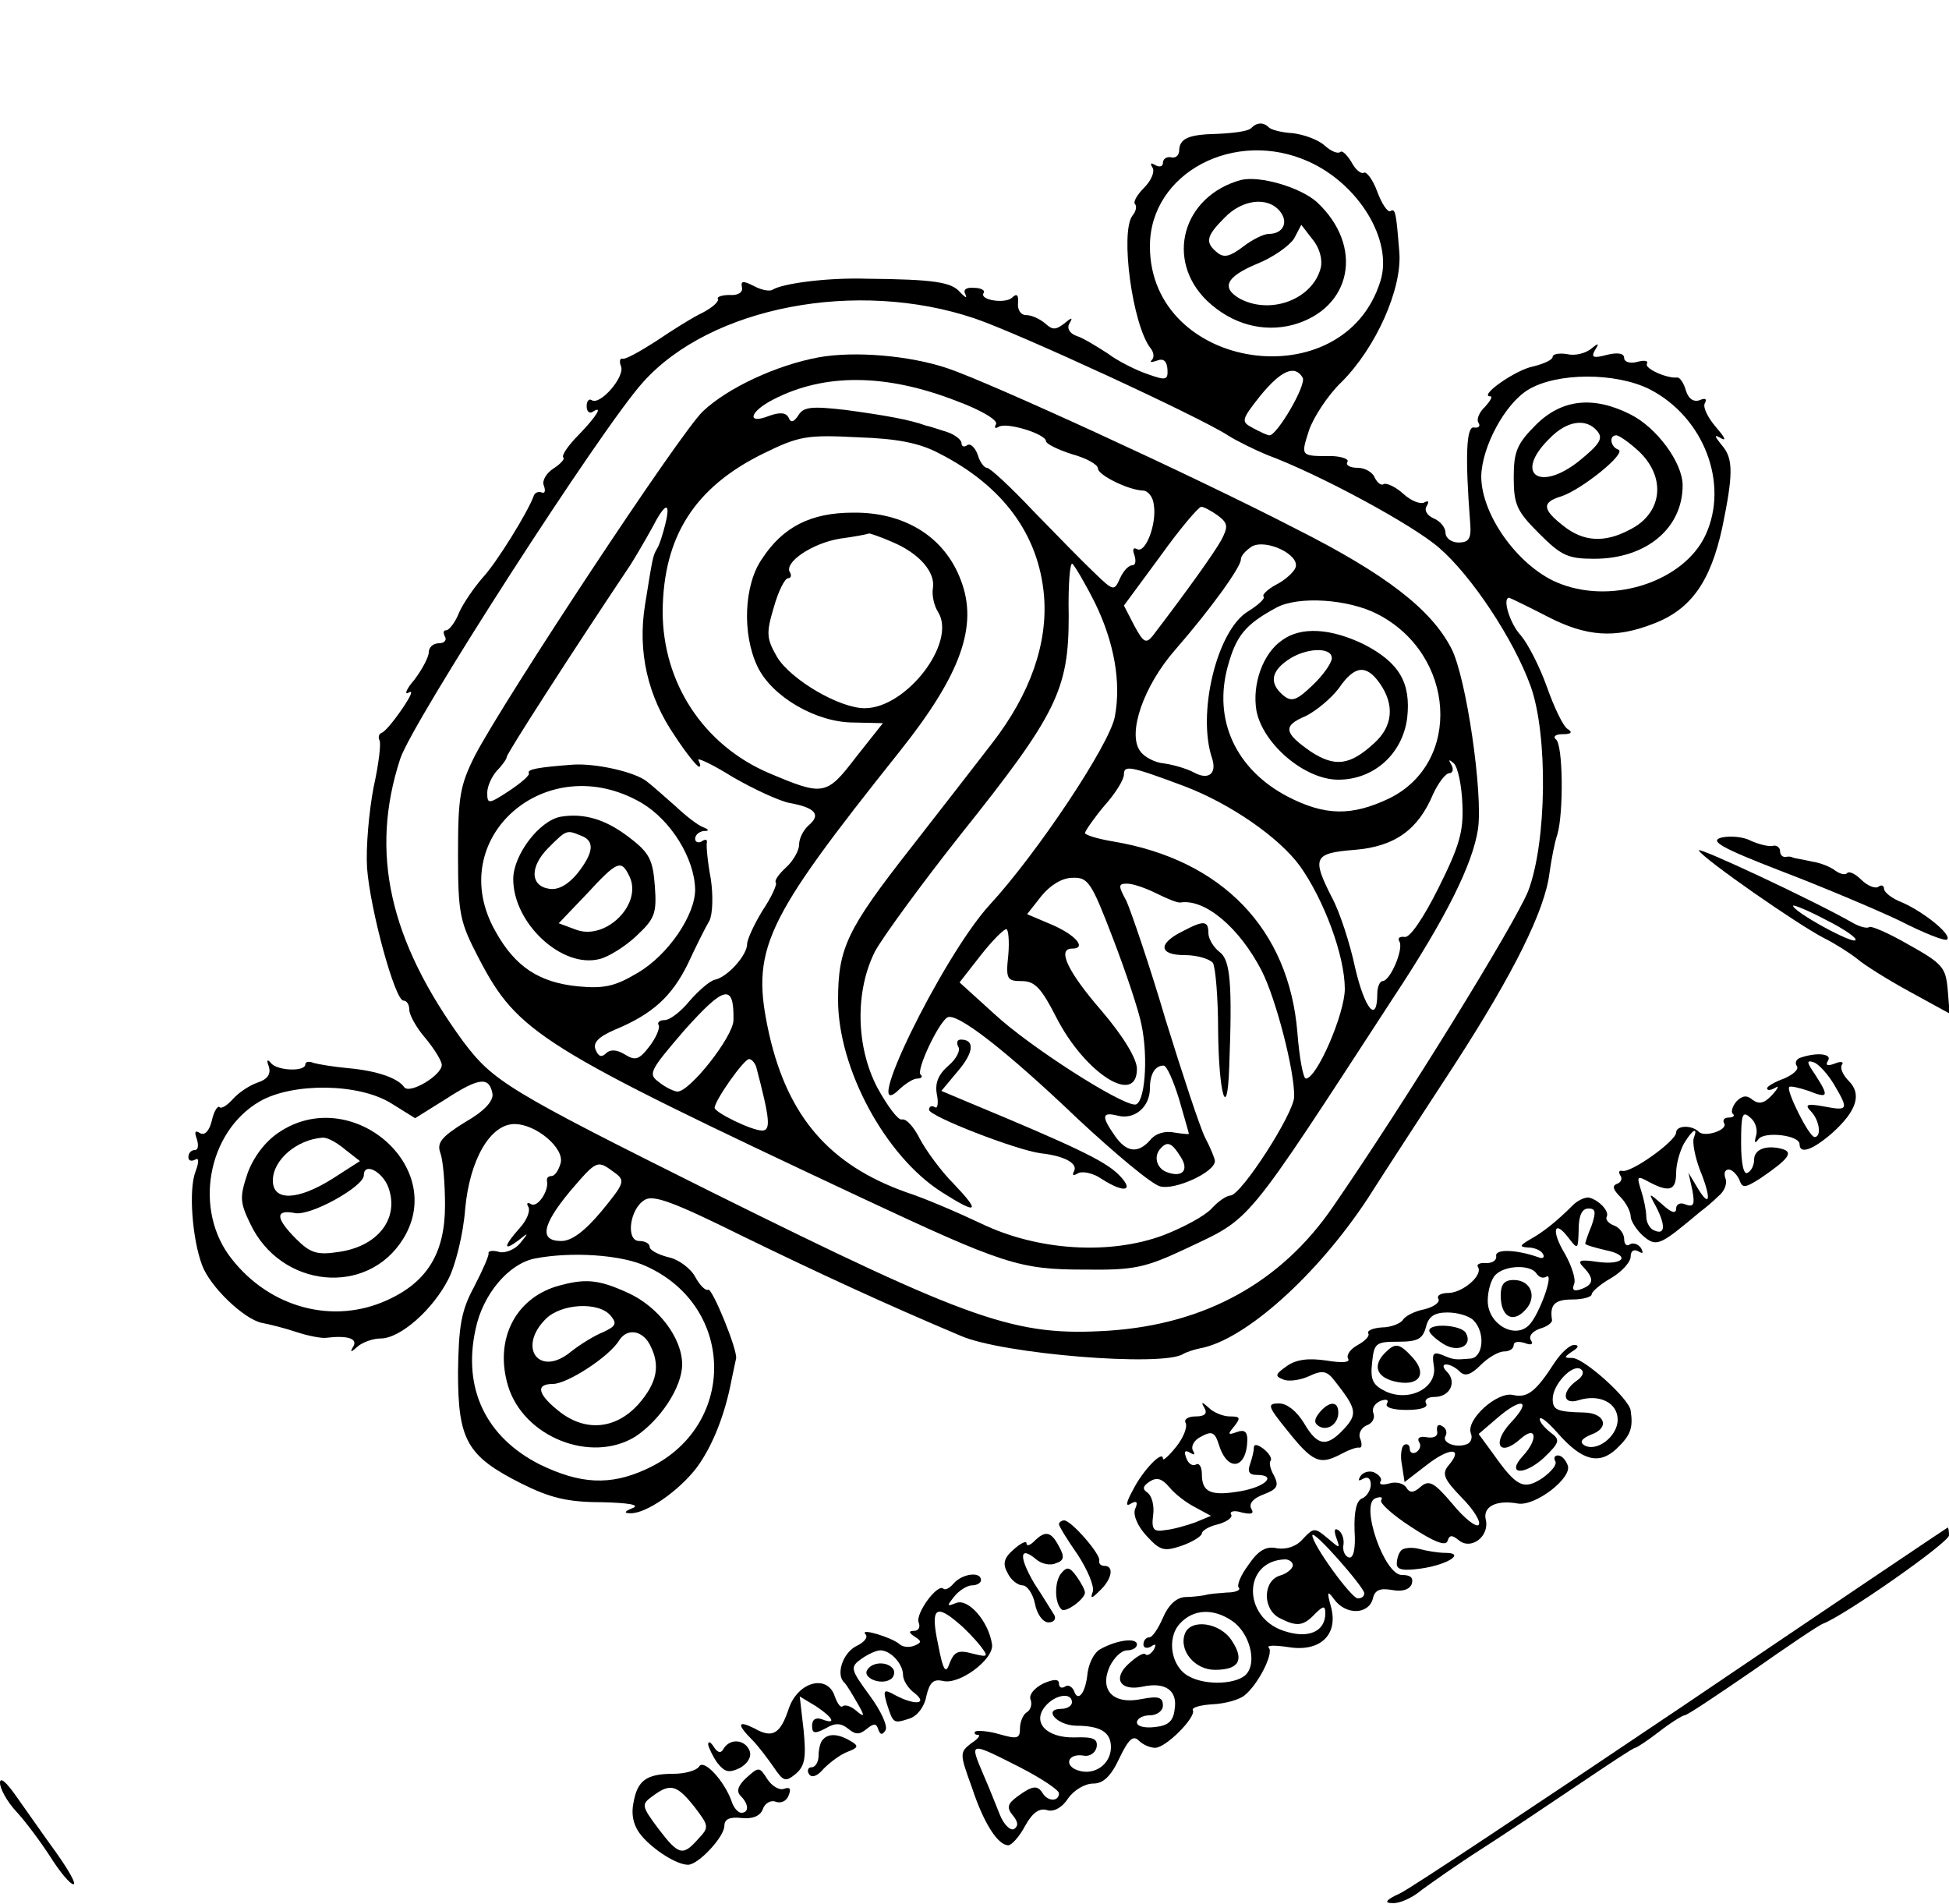 <?xml version="1.0" standalone="no"?>
<!DOCTYPE svg PUBLIC "-//W3C//DTD SVG 20010904//EN"
 "http://www.w3.org/TR/2001/REC-SVG-20010904/DTD/svg10.dtd">
<svg version="1.0" xmlns="http://www.w3.org/2000/svg"
 width="300pt" height="293pt" viewBox="0 0 300 293"
 preserveAspectRatio="xMidYMid meet">
<g transform="translate(0,293) scale(0.1,-0.1)"
fill="#000000" stroke="none">
<path d="M1926 2733 c-4 -5 -28 -8 -52 -9 -45 -1 -59 -7 -59 -27 -1 -7 -6 -11
-13 -9 -7 1 -12 -3 -12 -9 0 -5 -5 -7 -12 -3 -7 4 -8 3 -4 -4 4 -6 -2 -20 -13
-31 -11 -11 -17 -22 -14 -25 3 -3 2 -11 -4 -18 -19 -26 0 -168 28 -204 5 -6 6
-14 2 -18 -4 -4 -1 -4 8 -1 10 4 15 -1 16 -13 1 -17 -2 -18 -30 -8 -18 6 -46
20 -62 32 -17 11 -38 24 -48 27 -11 4 -15 12 -11 19 6 10 4 10 -8 0 -13 -10
-18 -10 -29 0 -8 7 -21 13 -29 13 -9 0 -14 8 -13 19 1 12 -2 15 -9 8 -10 -10
-51 -4 -44 7 3 4 -4 8 -15 8 -12 1 -17 -3 -13 -10 3 -7 0 -5 -8 3 -13 16 -41
20 -143 21 -60 2 -130 -7 -146 -17 -5 -3 -18 0 -29 6 -16 8 -20 8 -18 -2 2 -8
-6 -13 -19 -12 -12 0 -20 -3 -18 -6 2 -4 -8 -13 -23 -21 -15 -7 -47 -27 -72
-44 -25 -16 -48 -29 -52 -27 -4 1 -5 -5 -2 -12 6 -16 -32 -60 -45 -52 -4 3 -8
-1 -8 -9 0 -8 4 -12 9 -9 17 11 7 -6 -21 -35 -16 -16 -27 -32 -24 -35 3 -2 -4
-10 -15 -17 -11 -7 -18 -19 -15 -26 3 -8 2 -13 -3 -11 -5 2 -10 0 -12 -4 -9
-26 -59 -106 -79 -127 -13 -15 -29 -38 -36 -53 -6 -16 -16 -28 -20 -28 -5 0
-5 -4 -2 -10 3 -5 -1 -10 -9 -10 -9 0 -16 -6 -16 -14 0 -7 -10 -26 -22 -42
-13 -15 -16 -24 -9 -20 8 5 3 -6 -10 -25 -13 -19 -27 -36 -32 -37 -4 -2 -5 -7
-3 -11 3 -4 -1 -37 -9 -73 -7 -37 -12 -92 -10 -124 5 -65 43 -204 56 -204 5 0
9 -6 9 -14 0 -8 11 -28 25 -44 14 -17 25 -35 25 -41 0 -16 -50 -46 -58 -34
-10 14 -42 25 -86 29 -22 2 -46 6 -53 8 -7 3 -13 2 -13 -2 0 -12 -44 -10 -53
2 -6 7 -7 4 -3 -6 3 -11 -2 -19 -17 -24 -12 -4 -29 -15 -38 -25 -9 -10 -18
-16 -21 -13 -3 3 -9 -7 -12 -21 -4 -16 -11 -23 -18 -19 -8 5 -9 2 -5 -9 3 -10
2 -17 -3 -17 -6 0 -10 -5 -10 -11 0 -5 4 -7 10 -4 6 4 7 -2 1 -18 -11 -28 -5
-104 10 -144 12 -33 64 -83 92 -89 11 -2 35 -8 53 -14 18 -6 39 -10 46 -9 32
4 49 -1 42 -13 -6 -10 -4 -10 7 0 7 6 23 12 35 12 30 0 80 44 104 91 11 21 23
69 26 108 7 77 39 131 76 131 33 0 77 -37 71 -60 -3 -11 -9 -20 -14 -20 -5 0
-8 -3 -7 -8 3 -15 -15 -42 -25 -35 -5 3 -7 1 -4 -4 4 -6 -2 -21 -13 -33 -25
-28 -26 -37 -2 -19 16 13 16 12 3 -4 -8 -10 -23 -16 -32 -14 -10 3 -18 2 -17
-2 1 -3 -9 -26 -22 -51 -20 -37 -24 -60 -25 -132 0 -105 14 -129 97 -171 44
-22 71 -29 124 -29 41 -1 60 -4 48 -9 -13 -5 -14 -8 -4 -8 24 -1 75 34 103 71
24 33 43 81 53 134 3 14 6 29 7 33 3 12 -37 110 -43 106 -4 -2 -13 7 -20 20
-7 13 -26 27 -41 30 -16 4 -29 11 -29 16 0 5 -7 9 -16 9 -21 0 -15 49 8 63 13
9 45 -3 150 -55 117 -57 223 -106 337 -154 64 -28 310 -48 342 -28 5 3 17 7
27 9 69 13 180 113 257 230 28 44 88 136 133 205 92 142 140 239 147 296 3 21
8 48 12 59 10 33 9 139 -2 147 -5 4 -1 8 10 8 14 0 16 3 8 8 -7 4 -21 34 -32
65 -11 31 -29 66 -40 79 -17 18 -29 58 -18 58 1 0 28 -13 59 -29 60 -31 104
-34 163 -11 58 22 88 65 106 148 17 82 17 106 0 126 -13 16 -13 18 -1 11 8 -4
4 3 -9 18 -12 14 -20 30 -17 36 4 7 1 9 -8 5 -9 -3 -17 2 -21 15 -3 11 -9 20
-13 20 -16 -2 -51 14 -47 21 3 5 -4 6 -15 3 -11 -3 -20 0 -20 6 0 7 -9 9 -26
5 -22 -6 -25 -4 -19 7 7 11 6 12 -6 2 -9 -7 -25 -11 -37 -8 -12 2 -22 0 -22
-4 0 -5 -14 -11 -30 -15 -27 -5 -85 -46 -66 -46 4 0 0 -7 -8 -16 -9 -8 -14
-20 -10 -25 3 -5 0 -8 -7 -7 -12 3 -14 -44 -6 -147 2 -24 -2 -30 -18 -30 -11
0 -20 7 -20 15 0 8 -8 18 -18 22 -11 5 -15 13 -11 19 4 7 3 9 -3 6 -6 -4 -21
2 -33 13 -12 11 -26 17 -30 15 -4 -3 -10 2 -14 10 -3 8 -15 15 -26 15 -12 0
-19 4 -16 9 3 4 -7 8 -22 9 -51 0 -50 -1 -37 40 7 20 29 54 50 74 53 53 93
143 89 199 -5 62 -6 69 -14 64 -4 -2 -13 11 -20 30 -7 19 -17 32 -21 29 -4 -2
-13 5 -19 17 -7 11 -14 18 -17 15 -4 -3 -14 1 -24 10 -10 9 -32 17 -49 19 -17
1 -33 5 -37 9 -8 8 -18 8 -27 -1z m89 -52 c77 -35 129 -121 110 -183 -56 -183
-355 -139 -355 53 0 113 131 182 245 130z m-515 -241 c68 -23 347 -152 390
-180 14 -9 41 -22 60 -30 81 -30 225 -108 265 -143 50 -43 115 -141 141 -213
27 -75 25 -241 -4 -316 -21 -51 -187 -321 -300 -485 -80 -117 -197 -181 -345
-191 -144 -9 -208 13 -611 213 -315 157 -337 171 -383 232 -114 156 -144 291
-97 435 18 56 311 511 374 580 104 116 329 159 510 98z m505 -91 c7 -10 -39
-89 -51 -89 -3 0 -14 5 -25 11 -19 10 -19 12 11 50 32 39 53 48 65 28z m534
-18 c84 -43 123 -146 86 -225 -33 -70 -140 -106 -222 -75 -63 23 -123 105
-123 166 1 45 36 111 72 133 44 27 135 27 187 1z m-1781 -1084 c2 -11 -12 -27
-42 -44 -37 -23 -44 -32 -38 -48 4 -11 7 -47 7 -80 0 -73 -27 -118 -89 -146
-83 -38 -180 -12 -239 63 -60 75 -38 196 43 243 51 29 152 28 202 -3 l37 -23
48 30 c51 33 66 34 71 8z m187 -121 c18 -13 17 -16 -19 -60 -26 -31 -46 -46
-62 -46 -34 0 -30 24 13 76 42 49 42 49 68 30z m50 -145 c139 -63 139 -249 0
-312 -56 -26 -102 -23 -164 7 -83 42 -119 117 -99 208 11 54 51 101 91 109 56
11 134 6 172 -12z"/>
<path d="M1910 2653 c-90 -25 -117 -123 -52 -186 38 -36 86 -49 132 -37 91 25
110 121 37 189 -26 23 -88 41 -117 34z m60 -48 c14 -17 5 -35 -17 -35 -8 0
-26 -9 -40 -20 -20 -15 -29 -17 -39 -9 -20 16 -17 26 11 54 27 28 66 33 85 10z
m63 -87 c-12 -48 -76 -73 -124 -48 -30 17 -22 34 26 54 25 10 50 28 57 39 l11
21 17 -22 c11 -13 16 -31 13 -44z"/>
<path d="M1260 2380 c-65 -12 -140 -47 -178 -83 -35 -33 -305 -442 -351 -530
-23 -46 -26 -63 -26 -152 0 -93 3 -104 32 -160 60 -115 94 -136 588 -368 220
-103 244 -111 345 -111 76 -1 93 3 155 32 103 49 87 29 320 387 82 124 122
206 130 259 8 54 -18 234 -41 278 -31 60 -100 114 -241 185 -159 82 -469 224
-534 246 -59 20 -144 27 -199 17z m212 -67 c38 -14 65 -30 61 -36 -3 -6 -1 -7
4 -4 12 8 73 -11 73 -22 0 -4 18 -13 40 -20 22 -6 40 -16 40 -22 0 -10 46 -33
69 -34 8 0 16 -10 17 -22 5 -29 -13 -76 -26 -68 -6 3 -7 -1 -4 -9 3 -9 2 -16
-3 -16 -6 0 -14 -9 -19 -20 -9 -20 -10 -20 -39 8 -17 16 -59 59 -94 95 -35 37
-67 67 -72 67 -4 0 -11 9 -14 20 -4 11 -11 18 -16 15 -5 -4 -9 -2 -9 3 0 5
-10 13 -22 17 -13 4 -27 9 -33 10 -24 9 -64 16 -123 24 -52 6 -65 5 -73 -8 -7
-11 -12 -12 -15 -4 -4 8 -13 9 -30 3 -35 -14 -31 6 6 25 79 41 174 40 282 -2z
m-26 -81 c98 -50 153 -125 161 -219 6 -73 -21 -151 -80 -227 -23 -30 -79 -102
-125 -161 -98 -125 -112 -154 -112 -234 0 -106 73 -241 160 -296 55 -35 60
-31 18 13 -20 20 -43 52 -52 69 -9 18 -21 32 -28 30 -6 -1 -22 21 -37 48 -34
64 -35 150 -4 211 12 22 71 103 132 180 148 185 166 223 166 336 -1 49 2 85 6
80 4 -4 20 -31 35 -61 29 -60 40 -121 30 -174 -8 -43 -120 -211 -193 -290 -73
-80 -204 -349 -137 -282 9 8 20 15 26 15 6 0 9 3 5 6 -7 7 27 79 41 88 14 9
91 -51 202 -157 57 -53 113 -100 126 -103 23 -6 84 22 84 39 0 4 -7 21 -15 36
-8 16 -35 98 -61 182 -25 85 -53 166 -60 182 -13 24 -13 27 1 27 9 0 29 -7 45
-15 16 -8 33 -15 37 -14 38 6 91 -39 125 -105 22 -43 51 -155 50 -194 0 -25
-81 -151 -98 -152 -6 0 -19 -9 -29 -20 -10 -11 -43 -29 -74 -41 -83 -31 -194
-24 -281 18 -36 17 -87 39 -115 48 -118 42 -182 116 -211 243 -29 131 -10 171
202 437 93 117 120 192 93 262 -25 67 -87 105 -166 104 -65 0 -108 -22 -140
-71 -28 -40 -31 -116 -7 -166 22 -46 90 -86 148 -86 l45 -1 -42 -53 c-45 -59
-50 -59 -133 -24 -101 43 -164 139 -164 249 1 115 49 191 155 243 55 27 67 29
145 25 62 -2 96 -9 126 -25z m-422 -109 c-4 -16 -9 -32 -13 -38 -6 -11 -6 -10
-18 -85 -12 -73 4 -142 46 -203 17 -26 34 -47 37 -47 3 0 2 4 -1 10 -3 5 21
-6 53 -26 33 -19 72 -37 88 -40 39 -7 48 -18 29 -34 -8 -7 -15 -20 -15 -30 0
-9 -9 -25 -20 -35 -11 -10 -18 -20 -16 -23 3 -2 -6 -22 -20 -43 -13 -21 -24
-45 -24 -52 0 -17 -30 -51 -50 -55 -8 -2 -25 -17 -39 -33 -13 -16 -30 -29 -38
-29 -8 0 -12 -4 -9 -8 2 -4 -4 -19 -14 -32 -16 -21 -22 -23 -38 -13 -13 8 -23
8 -29 2 -7 -7 -12 -5 -16 5 -5 11 4 20 29 31 58 24 88 51 113 102 12 26 27 56
33 66 5 10 6 39 2 65 -5 26 -7 51 -6 55 1 5 -2 6 -8 2 -5 -3 -10 -1 -10 4 0 6
6 11 13 12 9 0 9 2 -1 6 -8 3 -26 17 -42 32 -16 14 -36 32 -44 38 -18 15 -81
29 -116 26 -52 -4 -69 -7 -66 -13 2 -3 -12 -15 -30 -27 -32 -21 -34 -21 -34
-3 0 10 7 25 15 34 8 8 15 18 15 21 0 5 97 156 190 295 9 14 24 40 34 58 20
39 29 41 20 5z m850 14 c16 -12 17 -17 6 -38 -11 -20 -54 -80 -106 -148 -10
-12 -14 -10 -28 16 l-16 31 56 76 c30 42 59 76 63 76 4 0 15 -6 25 -13z m-501
-41 c41 -17 67 -46 63 -71 -2 -11 2 -28 8 -37 29 -47 -49 -148 -113 -148 -39
0 -114 44 -135 79 -16 28 -17 36 -5 76 7 25 17 45 22 45 4 0 6 4 3 9 -10 15
34 45 77 52 23 3 43 7 45 8 1 0 17 -5 35 -13z m621 -40 c-3 -7 -16 -19 -30
-26 -13 -7 -22 -16 -19 -18 3 -3 -8 -13 -24 -23 -48 -29 -79 -158 -55 -227 7
-23 -6 -33 -28 -21 -11 6 -32 12 -46 14 -14 1 -31 10 -37 19 -20 27 5 100 54
156 54 62 101 127 101 139 0 6 8 14 17 20 22 12 75 -13 67 -33z m126 -71 c121
-62 131 -229 18 -284 -57 -27 -98 -27 -156 3 -80 42 -115 118 -92 201 13 47
27 64 75 90 34 18 110 13 155 -10z m131 -293 c2 -42 -5 -65 -37 -129 -23 -46
-44 -77 -52 -75 -8 1 -11 -2 -8 -7 7 -11 -14 -61 -26 -61 -4 0 -8 -9 -8 -19 0
-47 -19 -25 -34 39 -8 38 -24 87 -36 109 -31 61 -28 68 35 73 62 5 98 31 121
86 8 17 19 32 25 32 5 0 7 6 3 13 -5 8 -4 9 4 2 6 -6 12 -34 13 -63z m-428 28
c71 -27 146 -79 178 -123 37 -52 69 -138 69 -189 0 -38 -43 -138 -60 -138 -4
0 -10 32 -13 71 -13 159 -116 266 -284 294 -24 4 -43 10 -43 13 1 4 14 23 30
42 17 19 30 40 30 48 0 15 10 13 93 -18z m-835 -26 c45 -27 81 -85 82 -133 0
-40 -42 -101 -88 -128 -35 -21 -52 -25 -93 -21 -59 6 -96 30 -126 84 -82 143
78 284 225 198z m725 -208 c20 -52 40 -112 44 -133 11 -52 5 -123 -10 -123
-23 0 -162 89 -216 139 l-54 49 32 41 c18 23 36 41 40 41 3 0 5 -18 3 -40 -4
-37 -2 -40 21 -40 20 0 30 -11 53 -56 44 -86 124 -137 124 -79 0 15 -20 49
-55 90 -52 60 -68 95 -45 95 23 0 7 20 -29 36 l-40 17 22 28 c14 17 32 28 48
28 24 1 29 -7 62 -93z m-584 -126 c0 -25 -67 -110 -86 -110 -5 0 -18 6 -28 14
-18 13 -16 17 39 81 61 68 76 72 75 15z m35 -72 c21 -80 23 -98 9 -98 -16 0
-73 28 -73 35 0 11 45 75 53 75 4 0 9 -6 11 -12z m651 -50 c8 -28 15 -52 15
-53 0 -1 -10 0 -23 2 -14 3 -29 -2 -36 -11 -19 -22 -37 -20 -55 6 -21 30 -20
37 4 31 26 -7 50 13 50 42 0 22 8 35 21 35 5 0 15 -23 24 -52z m2 -88 c14 -21
3 -33 -21 -24 -16 6 -21 25 -9 37 10 11 17 8 30 -13z"/>
<path d="M1821 1497 c-39 -19 -38 -37 3 -37 19 0 38 -6 43 -12 4 -7 8 -54 8
-105 1 -97 14 -141 17 -57 5 130 2 167 -15 179 -9 7 -17 20 -17 29 0 19 -7 20
-39 3z"/>
<path d="M1475 1319 c4 -5 -3 -19 -15 -29 -16 -14 -21 -27 -18 -44 3 -14 1
-23 -3 -20 -5 3 -9 1 -9 -4 0 -10 134 -62 172 -67 37 -4 58 -16 51 -28 -3 -6
-1 -7 6 -3 6 4 23 1 36 -8 37 -24 53 -19 25 8 -22 20 -62 40 -233 111 l-38 16
25 30 c25 29 27 49 5 49 -6 0 -7 -5 -4 -11z"/>
<path d="M1974 1945 c-30 -20 -47 -68 -40 -109 10 -51 74 -106 126 -106 55 0
99 40 106 95 6 54 -12 85 -66 113 -51 25 -97 28 -126 7z m76 -28 c0 -7 -13
-26 -30 -42 -24 -23 -32 -26 -45 -15 -21 18 -19 36 7 54 27 19 68 21 68 3z
m74 -39 c23 -33 20 -66 -9 -92 -37 -34 -60 -37 -97 -13 -42 29 -44 40 -8 55
16 8 39 27 51 43 24 35 42 37 63 7z"/>
<path d="M863 1673 c-33 -6 -73 -59 -73 -96 0 -68 75 -138 133 -123 13 3 39
19 56 35 29 27 32 35 29 77 -3 40 -8 51 -38 74 -37 29 -71 39 -107 33z m31
-29 c22 -8 20 -26 -5 -58 -14 -17 -29 -26 -43 -24 -30 4 -31 34 -2 63 28 28
28 28 50 19z m74 -61 c23 -43 -35 -101 -81 -84 l-27 10 43 45 c47 51 53 53 65
29z"/>
<path d="M2364 2276 c-29 -29 -34 -41 -34 -81 0 -42 5 -52 39 -86 34 -34 44
-39 85 -39 80 0 136 47 136 113 0 35 -40 89 -80 109 -57 29 -106 24 -146 -16z
m95 -10 c9 -11 3 -20 -29 -46 -61 -48 -100 -19 -45 35 27 28 57 32 74 11z m64
-31 c42 -40 36 -95 -14 -120 -39 -21 -72 -19 -103 6 -32 25 -33 36 -3 45 31
10 102 67 88 72 -12 4 -15 22 -3 22 4 0 20 -11 35 -25z"/>
<path d="M429 1187 c-21 -14 -39 -38 -48 -63 -12 -36 -12 -44 4 -77 47 -100
181 -113 236 -23 68 111 -81 238 -192 163z m102 -26 l23 -18 -42 -27 c-54 -34
-92 -35 -92 -3 0 32 37 63 76 66 7 1 22 -7 35 -18z m67 -59 c17 -48 -17 -91
-78 -99 -32 -5 -43 -1 -64 20 -32 32 -33 46 -2 40 24 -5 106 41 106 58 0 21
29 6 38 -19z"/>
<path d="M856 950 c-64 -20 -95 -83 -74 -153 24 -79 128 -120 196 -78 38 25
72 76 72 111 0 41 -37 89 -83 110 -46 21 -66 23 -111 10z m84 -45 c10 -12 8
-16 -11 -25 -13 -5 -36 -19 -51 -31 -48 -39 -82 7 -38 51 24 24 82 27 100 5z
m60 -44 c17 -32 12 -59 -18 -93 -34 -37 -79 -42 -119 -12 -35 27 -40 44 -12
44 22 0 87 42 102 67 12 19 35 16 47 -6z"/>
<path d="M2650 1641 c-19 -5 -3 -15 90 -51 63 -24 146 -59 184 -77 37 -19 70
-32 73 -29 8 7 -35 42 -69 57 -16 6 -28 16 -28 21 0 5 -4 7 -9 3 -5 -3 -17 2
-26 11 -9 9 -19 14 -22 10 -3 -3 -11 -1 -18 4 -6 5 -22 12 -36 14 -13 3 -26 5
-29 6 -3 2 -8 2 -12 1 -5 0 -8 4 -8 9 0 6 -6 10 -12 8 -7 -1 -22 3 -33 8 -11
6 -31 8 -45 5z"/>
<path d="M2615 1621 c7 -13 152 -114 193 -135 18 -9 41 -24 51 -32 9 -8 45
-31 80 -50 l62 -34 -3 37 c-3 34 -8 40 -60 69 -31 18 -59 30 -61 27 -3 -2 -13
0 -24 6 -59 34 -243 120 -238 112z m241 -138 c-5 -6 -96 44 -96 53 0 2 23 -7
51 -22 28 -14 48 -28 45 -31z"/>
<path d="M2771 1302 c-6 -2 -9 -8 -5 -13 3 -5 -6 -13 -20 -19 -14 -5 -26 -12
-26 -15 0 -4 6 -3 13 1 6 4 4 -1 -5 -11 -12 -13 -20 -15 -30 -8 -9 8 -16 7
-25 -2 -6 -7 -9 -16 -6 -19 4 -3 1 -6 -6 -6 -7 0 -10 -4 -7 -9 6 -10 -30 -22
-39 -13 -11 11 -35 10 -35 -1 0 -13 -70 -63 -83 -59 -5 1 -6 -2 -3 -7 4 -5 1
-11 -5 -13 -8 -3 -6 -9 5 -20 9 -9 16 -23 16 -30 0 -7 9 -21 19 -30 21 -18 26
-15 88 37 7 5 20 16 28 24 9 7 14 19 11 27 -3 8 -1 14 5 14 5 0 12 -7 16 -15
5 -14 8 -14 32 1 44 30 53 41 33 46 -24 6 -42 -1 -42 -17 0 -8 -4 -17 -10 -20
-6 -4 -10 14 -10 46 0 44 2 50 14 39 8 -6 12 -19 9 -28 -3 -11 -2 -13 4 -5 9
12 63 6 63 -8 0 -16 20 -9 50 17 38 34 46 60 26 80 -9 9 -14 20 -11 25 4 5 -2
6 -11 2 -11 -4 -15 -3 -10 5 6 10 -17 13 -43 4z m52 -41 c23 -39 22 -41 -15
-34 -27 5 -31 3 -20 -8 13 -14 16 -39 5 -39 -9 1 -44 72 -39 77 2 2 15 -1 30
-6 30 -12 32 -9 10 25 -13 19 -14 23 -2 19 8 -3 22 -19 31 -34z m-216 -83 c-2
-7 2 -28 9 -47 18 -44 17 -62 -2 -31 l-15 25 6 -27 c4 -22 2 -26 -10 -22 -8 4
-15 1 -15 -6 0 -9 -8 -6 -21 6 -22 19 -22 19 -10 -3 15 -29 14 -44 -2 -37 -7
2 -13 12 -13 22 0 9 -4 28 -8 40 -7 22 -6 23 12 13 32 -17 42 -13 42 14 0 14
6 34 12 45 14 23 22 26 15 8z"/>
<path d="M2423 1077 c-26 -26 -47 -43 -67 -54 -17 -10 -18 -12 -4 -13 9 0 20
-4 23 -10 3 -5 0 -8 -7 -5 -34 12 -67 13 -65 2 1 -7 -6 -11 -15 -11 -10 1 -16
-2 -13 -6 8 -13 -24 -40 -46 -40 -11 0 -18 -4 -15 -9 3 -5 -6 -12 -21 -16 -16
-3 -31 -11 -34 -17 -4 -5 -18 -11 -32 -11 -14 -1 -23 -5 -21 -9 3 -4 -5 -12
-16 -18 -11 -6 -18 -15 -15 -21 4 -6 -9 -7 -33 -3 -28 4 -47 2 -62 -9 -17 -12
-18 -15 -5 -20 8 -4 27 -1 40 5 21 10 28 8 40 -8 33 -42 35 -50 14 -73 -27
-29 -41 -27 -62 9 -11 18 -26 30 -38 30 -19 0 -18 -4 12 -41 39 -49 50 -54 81
-38 13 7 26 12 30 11 4 -1 5 5 2 13 -4 8 1 17 9 21 9 3 14 11 11 19 -3 7 2 15
11 19 9 3 13 2 10 -4 -4 -6 9 -10 30 -10 22 0 34 4 30 10 -3 6 3 10 13 10 24
0 35 23 19 39 -6 6 -7 11 -1 11 6 0 15 -5 21 -11 8 -8 17 -5 32 10 12 12 28
21 36 21 8 0 15 4 15 10 0 5 7 6 17 3 10 -4 14 -2 9 5 -3 6 3 13 14 17 11 3
19 9 19 13 -4 24 4 32 31 32 17 0 30 4 30 8 0 4 14 16 30 25 17 10 30 25 30
33 0 9 5 12 12 8 7 -4 8 -3 4 5 -4 6 -12 9 -17 6 -5 -4 -9 0 -9 8 0 8 -7 18
-16 21 -8 3 -13 9 -11 13 5 9 -13 27 -28 30 -6 0 -15 -4 -22 -10z m27 -33 c-6
-14 -10 -27 -10 -28 0 -2 14 -6 31 -10 40 -8 29 -24 -13 -18 -27 4 -31 2 -20
-9 16 -17 15 -26 -4 -33 -11 -4 -15 -2 -11 8 3 7 -4 28 -14 46 -22 36 -17 55
6 24 14 -18 14 -17 15 14 0 21 5 32 15 32 11 0 12 -5 5 -26z m-85 -74 c4 -6
10 -8 15 -5 13 8 -10 -57 -26 -74 -22 -23 -64 1 -64 37 0 15 5 33 12 40 15 15
54 16 63 2z m-97 -72 c19 -19 15 -58 -5 -59 -24 -2 -25 -2 -44 6 -13 5 -15 1
-12 -17 6 -33 -36 -56 -73 -40 -21 10 -25 18 -22 45 3 30 6 32 40 32 30 0 38
4 43 23 4 16 13 22 33 22 15 0 33 -5 40 -12z"/>
<path d="M2310 936 c0 -32 18 -43 37 -23 20 20 10 47 -17 47 -15 0 -20 -7 -20
-24z"/>
<path d="M2200 882 c0 -4 10 -13 21 -20 23 -15 47 -3 35 17 -8 12 -56 15 -56
3z"/>
<path d="M2132 848 c-19 -19 -14 -37 14 -44 37 -9 52 10 29 36 -21 23 -27 24
-43 8z"/>
<path d="M2393 833 c-29 -45 -42 -55 -64 -50 -24 6 -73 -38 -65 -59 3 -7 0
-15 -7 -17 -17 -6 -38 3 -32 13 3 5 1 12 -5 15 -6 4 -9 1 -8 -7 2 -8 -4 -12
-16 -10 -10 2 -15 -1 -12 -7 4 -5 2 -12 -4 -16 -5 -3 -10 -1 -10 5 0 6 -4 9
-9 6 -4 -3 -6 -17 -3 -31 l4 -26 35 27 c35 27 56 26 33 -1 -11 -13 -8 -21 20
-50 19 -19 30 -38 26 -42 -4 -4 -22 10 -40 32 -28 33 -36 38 -49 27 -11 -10
-17 -10 -22 -2 -4 7 -16 10 -26 7 -11 -3 -17 -2 -14 3 3 4 -2 10 -10 14 -8 3
-17 0 -21 -6 -4 -7 -3 -8 4 -4 7 4 12 1 12 -9 0 -8 -6 -18 -13 -21 -9 -3 -13
-20 -12 -50 2 -29 -2 -43 -9 -41 -6 2 -10 11 -8 20 1 8 -2 18 -8 22 -6 4 -7
-1 -3 -12 6 -17 6 -17 -14 0 -19 16 -21 16 -37 -1 -10 -12 -25 -17 -40 -15
-17 4 -29 -3 -44 -25 -12 -16 -19 -32 -15 -36 3 -3 -5 -7 -18 -7 -13 -1 -28
-2 -34 -4 -5 -1 -20 -3 -31 -3 -14 -1 -26 -13 -34 -32 -7 -16 -16 -30 -21 -30
-5 0 -9 -5 -9 -11 0 -5 5 -7 12 -3 7 5 8 3 4 -5 -5 -7 -10 -10 -13 -7 -3 3
-14 -4 -25 -14 -26 -23 -14 -43 20 -36 36 8 55 -6 50 -35 -2 -18 -10 -25 -30
-27 -16 -2 -28 1 -28 7 0 6 9 11 20 11 11 0 20 7 20 15 0 13 -7 15 -33 10 -44
-9 -65 14 -49 50 7 14 18 25 27 25 8 0 15 4 15 9 0 11 -31 7 -56 -7 -10 -5
-18 -22 -20 -37 -3 -31 -15 -46 -21 -27 -3 6 -9 10 -14 6 -5 -3 -9 -1 -9 5 0
7 -8 7 -24 0 -14 -7 -22 -17 -20 -24 3 -7 1 -16 -5 -20 -6 -3 -11 -15 -11 -25
0 -16 -4 -17 -32 -9 -17 5 -34 6 -37 4 -2 -3 0 -5 4 -5 5 0 1 -6 -10 -13 -18
-14 -18 -16 1 -68 18 -55 40 -89 56 -89 5 0 17 13 26 30 11 20 22 28 34 24 10
-3 23 4 32 18 9 13 26 23 39 23 15 0 27 11 40 39 14 29 21 36 30 27 6 -6 17
-11 25 -11 17 0 64 48 58 58 -2 4 12 8 31 9 19 1 41 7 49 14 21 17 45 65 37
73 -4 4 10 4 30 1 48 -8 77 18 66 61 -7 25 -6 27 5 12 18 -24 52 -23 59 1 3
14 11 17 29 14 16 -3 27 0 31 9 3 10 -2 14 -15 14 -27 -1 -65 109 -41 118 8 3
12 2 9 -3 -3 -4 18 -23 46 -41 35 -23 53 -30 56 -22 3 10 7 10 18 1 19 -15 47
7 41 32 -5 20 16 31 49 25 27 -5 85 40 77 59 -3 8 -9 15 -15 15 -5 0 -7 -4 -4
-9 3 -5 -6 -16 -20 -26 -29 -19 -40 -13 -76 38 l-22 30 28 24 c38 33 55 29 22
-6 -31 -33 -18 -55 15 -25 24 21 27 -1 3 -27 -26 -28 1 -31 32 -3 25 24 26 28
11 39 -9 7 -17 16 -17 21 1 5 13 -5 28 -22 37 -42 63 -49 90 -24 22 21 26 32
22 59 -2 18 -72 81 -90 81 -13 0 -13 1 0 10 10 6 11 10 3 10 -7 0 -20 -12 -30
-27z m34 -28 c-24 -17 -22 -38 3 -30 32 10 60 -4 60 -30 0 -26 -33 -51 -52
-39 -7 5 -3 10 11 16 29 10 22 33 -10 34 -43 1 -49 4 -49 21 0 22 30 54 43 46
6 -4 4 -11 -6 -18z m-327 -327 c0 -5 -4 -8 -10 -8 -10 0 -70 83 -70 97 1 10
79 -79 80 -89z m-110 43 c0 -5 -9 -13 -20 -16 -26 -8 -27 -51 -1 -65 27 -14
37 -13 55 6 13 13 16 13 16 1 0 -28 -26 -40 -64 -27 -64 21 -63 108 2 110 6 0
12 -4 12 -9z m-93 -86 c26 -18 38 -62 22 -81 -13 -16 -62 -19 -89 -4 -27 14
-35 58 -14 81 21 23 52 24 81 4z m-247 -125 c0 -5 -7 -10 -16 -10 -29 0 -8
-25 22 -26 38 0 54 -10 54 -33 0 -26 -25 -44 -50 -36 -23 7 -17 27 8 23 9 -2
18 4 20 13 2 13 -5 16 -34 15 -43 -1 -66 23 -45 48 15 18 41 22 41 6z m-80
-100 c33 -17 60 -35 60 -40 0 -13 -17 -13 -25 0 -8 13 -16 12 -39 -5 -15 -11
-17 -17 -7 -29 8 -10 9 -16 2 -21 -6 -3 -16 7 -22 22 -6 15 -17 43 -25 61 -22
52 -23 52 56 12z"/>
<path d="M1824 416 c-10 -26 15 -56 46 -56 37 0 46 15 26 45 -18 28 -63 34
-72 11z"/>
<path d="M1854 763 c5 -9 0 -13 -14 -13 -12 0 -18 -5 -15 -10 3 -6 -3 -22 -14
-36 -12 -15 -21 -23 -21 -19 0 14 -31 -18 -46 -48 -11 -20 -12 -27 -3 -21 9 5
11 2 6 -9 -3 -9 4 -26 18 -41 21 -23 27 -24 54 -15 17 6 31 15 31 19 0 4 11
11 25 14 14 4 23 11 20 15 -3 5 5 7 17 3 14 -3 19 -2 14 6 -4 8 3 16 19 22 21
8 24 13 16 29 -6 10 -8 21 -5 23 2 3 -2 11 -11 18 -9 7 -15 8 -15 2 0 -6 -3
-17 -6 -26 -4 -11 -1 -16 10 -16 32 0 15 -18 -24 -25 -46 -8 -60 -2 -60 26 0
11 -4 18 -9 15 -5 -3 -12 1 -15 10 -4 10 -2 13 6 8 7 -4 8 -3 4 4 -3 6 2 16
13 21 16 9 21 7 27 -12 13 -43 43 -39 44 7 0 13 -5 16 -16 12 -14 -5 -15 -4
-4 9 10 13 9 15 -7 15 -10 0 -25 6 -32 13 -11 10 -13 10 -7 0z m-14 -153 l24
-13 -24 -10 c-14 -5 -35 -11 -47 -12 -17 -3 -21 1 -18 23 2 15 -2 30 -9 35 -8
5 -7 10 4 17 11 7 19 4 30 -9 8 -10 26 -24 40 -31z"/>
<path d="M2031 756 c-8 -10 -9 -16 -1 -21 13 -8 30 3 30 21 0 18 -14 18 -29 0z"/>
<path d="M1630 584 c0 -3 13 -24 29 -47 15 -23 26 -49 23 -57 -4 -11 -2 -11
11 2 19 18 22 38 7 38 -5 0 -9 3 -8 8 3 9 -43 62 -54 62 -4 0 -8 -3 -8 -6z"/>
<path d="M2590 304 c-223 -150 -418 -280 -435 -288 -22 -10 -25 -15 -12 -15
11 -1 31 8 45 20 15 11 56 40 92 63 36 23 103 68 149 99 46 31 85 57 88 57 2
0 19 11 37 25 18 14 36 25 39 25 4 0 50 31 104 68 54 38 103 71 109 73 34 13
194 125 194 136 0 7 -1 12 -2 12 -2 -1 -185 -124 -408 -275z"/>
<path d="M1592 558 c-7 -7 -12 -8 -12 -3 0 4 -9 0 -20 -10 -15 -13 -17 -22 -9
-36 5 -11 16 -19 23 -19 7 0 16 -13 19 -28 3 -16 12 -29 21 -29 8 0 12 5 9 11
-4 6 -17 28 -31 49 -24 41 -23 59 3 37 8 -7 22 -10 30 -6 13 4 14 10 5 26 -12
23 -21 25 -38 8z"/>
<path d="M2157 544 c-4 -4 -7 -13 -7 -21 0 -9 10 -11 38 -7 41 6 68 24 37 24
-11 0 -29 3 -40 6 -11 3 -24 2 -28 -2z"/>
<path d="M1633 508 c-10 -13 -10 -45 1 -55 6 -6 36 16 36 26 0 4 -6 15 -13 25
-11 15 -15 15 -24 4z"/>
<path d="M1468 493 c-6 -7 -13 -11 -16 -8 -9 8 -43 -38 -38 -52 3 -7 0 -13 -7
-13 -9 0 -8 -3 1 -9 11 -7 11 -9 -1 -14 -8 -3 -18 -2 -23 3 -12 10 -61 25 -52
15 5 -5 -2 -13 -15 -19 -20 -11 -31 -44 -17 -56 3 -3 11 -16 19 -30 13 -22 12
-24 -1 -13 -8 7 -17 10 -21 7 -3 -3 -8 4 -12 15 -11 35 -57 23 -71 -19 -13
-39 -25 -46 -53 -30 -26 13 -27 6 -3 -18 9 -9 24 -29 33 -42 15 -22 18 -23 34
-10 14 12 16 25 12 67 l-6 52 25 -15 c27 -18 32 -29 9 -20 -9 3 -15 0 -15 -10
0 -12 4 -13 21 -4 15 9 24 8 35 -1 11 -9 17 -9 28 0 11 9 15 9 18 -1 3 -8 6
-9 11 -1 4 6 -7 30 -24 53 -30 41 -31 44 -13 57 10 7 23 13 29 13 16 0 35 -21
35 -38 0 -8 8 -21 18 -28 21 -17 0 -19 -30 -3 -18 10 -19 8 -13 -13 10 -31 10
-31 35 -23 12 4 23 18 26 35 5 21 11 26 25 23 25 -7 79 33 76 56 -5 35 -36 71
-55 64 -15 -6 -15 -5 -3 10 7 9 20 17 27 17 8 0 14 4 14 8 0 14 -29 10 -42 -5z
m7 -61 c11 -9 26 -25 34 -35 13 -17 12 -18 -12 -12 -22 6 -28 3 -35 -14 -6
-18 -10 -14 -18 28 -12 56 -4 63 31 33z"/>
<path d="M1335 360 c-8 -12 20 -24 35 -15 6 3 8 11 5 16 -8 12 -32 12 -40 -1z"/>
<path d="M1267 253 c-4 -3 -7 -15 -7 -25 0 -10 -5 -18 -11 -18 -5 0 -7 -5 -4
-10 4 -7 13 -4 23 8 10 10 26 22 37 26 16 6 17 9 5 16 -18 11 -34 13 -43 3z"/>
<path d="M1090 245 c1 -5 7 -18 14 -28 12 -15 18 -16 35 -8 12 7 18 17 15 26
-7 18 -30 20 -40 4 -4 -8 -9 -7 -15 2 -5 8 -9 10 -9 4z"/>
<path d="M1076 211 c-4 -6 -22 -11 -39 -11 -42 0 -56 -10 -62 -45 -4 -20 1
-37 13 -51 19 -22 54 -44 71 -44 16 0 56 43 56 60 0 10 8 14 26 12 17 -2 29 3
33 13 3 10 13 15 20 12 8 -3 17 1 20 10 4 10 2 13 -7 10 -7 -3 -19 4 -26 15
-12 19 -13 19 -32 2 -13 -12 -16 -21 -9 -28 13 -13 13 -26 1 -26 -5 0 -12 8
-15 18 -11 31 -43 66 -50 53z m-7 -62 c22 -29 23 -31 6 -49 -24 -27 -30 -26
-62 16 -26 35 -26 37 -8 50 27 20 37 17 64 -17z"/>
<path d="M0 186 c0 -9 11 -29 25 -44 14 -15 37 -46 52 -69 15 -24 31 -43 36
-43 5 0 -7 21 -26 48 -19 26 -46 65 -61 86 -16 23 -26 32 -26 22z"/>
</g>
</svg>

